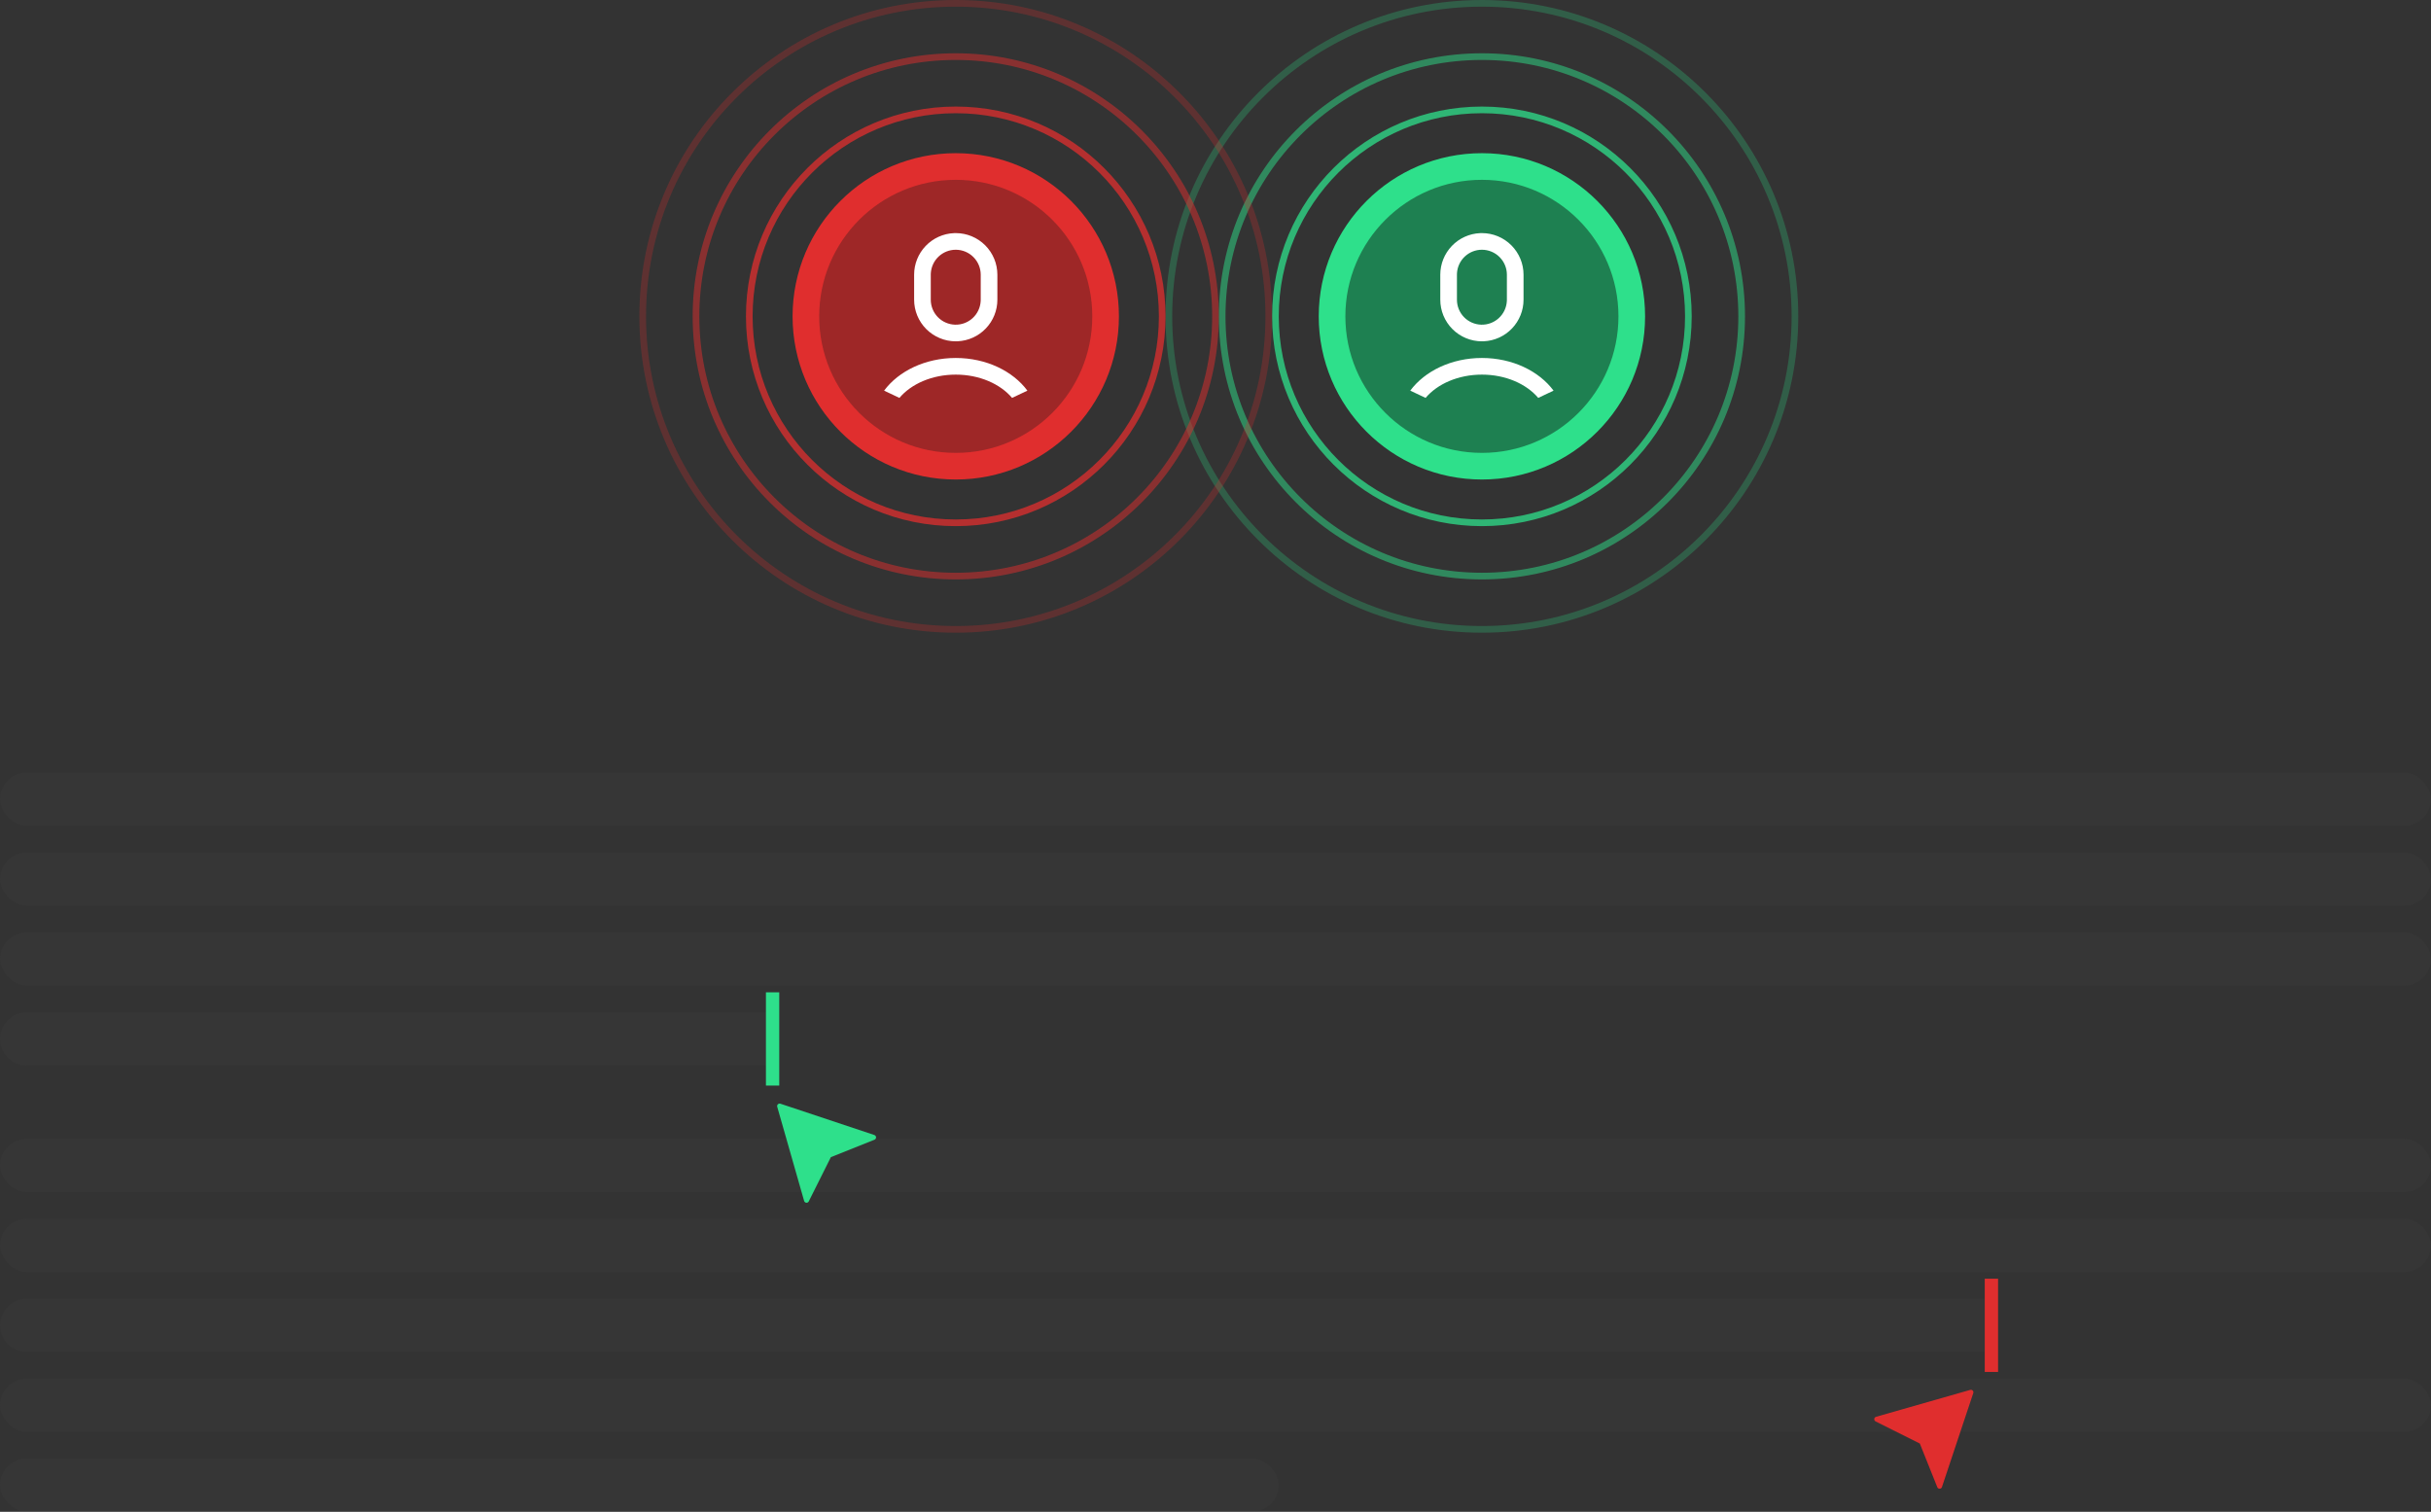 <svg width="365" height="227" viewBox="0 0 365 227" fill="none" xmlns="http://www.w3.org/2000/svg">
<rect x="0" y="0" width="365" height="227" fill="#333333" stroke="none"/>
<rect opacity="0.5" y="116" width="365" height="8" rx="4" fill="#4F4F4F" fill-opacity="0.25"/>
<rect opacity="0.5" y="128" width="365" height="8" rx="4" fill="#4F4F4F" fill-opacity="0.25"/>
<rect opacity="0.5" y="140" width="365" height="8" rx="4" fill="#4F4F4F" fill-opacity="0.25"/>
<path opacity="0.5" d="M0 156C0 153.791 1.791 152 4 152H115V160H4C1.791 160 0 158.209 0 156Z" fill="#4F4F4F" fill-opacity="0.25"/>
<rect opacity="0.5" y="171" width="365" height="8" rx="4" fill="#4F4F4F" fill-opacity="0.25"/>
<rect opacity="0.5" y="183" width="365" height="8" rx="4" fill="#4F4F4F" fill-opacity="0.25"/>
<path opacity="0.5" d="M0 199C0 196.791 1.791 195 4 195H298V203H4C1.791 203 0 201.209 0 199Z" fill="#4F4F4F" fill-opacity="0.25"/>
<rect opacity="0.5" y="207" width="365" height="8" rx="4" fill="#4F4F4F" fill-opacity="0.25"/>
<rect opacity="0.5" y="219" width="192" height="8" rx="4" fill="#4F4F4F" fill-opacity="0.25"/>
<g clip-path="url(#clip0_1436_1005)">
<path d="M117.175 165.725L131.279 170.426C131.352 170.45 131.416 170.496 131.462 170.558C131.507 170.619 131.533 170.693 131.536 170.77C131.538 170.847 131.517 170.923 131.474 170.987C131.432 171.052 131.371 171.101 131.3 171.13L124.75 173.75L121.431 180.387C121.397 180.455 121.344 180.51 121.278 180.547C121.212 180.584 121.136 180.6 121.061 180.593C120.986 180.586 120.915 180.556 120.856 180.508C120.798 180.46 120.756 180.395 120.735 180.323L116.695 166.183C116.676 166.117 116.676 166.048 116.694 165.982C116.712 165.916 116.747 165.856 116.797 165.809C116.846 165.762 116.907 165.729 116.974 165.714C117.041 165.699 117.11 165.703 117.175 165.725V165.725Z" fill="#2EE08B"/>
</g>
<g clip-path="url(#clip1_1436_1005)">
<path d="M296.275 209.175L291.574 223.279C291.55 223.352 291.504 223.416 291.442 223.462C291.381 223.507 291.307 223.533 291.23 223.536C291.153 223.538 291.077 223.517 291.013 223.474C290.948 223.432 290.899 223.371 290.87 223.3L288.25 216.75L281.613 213.431C281.545 213.397 281.49 213.344 281.453 213.278C281.416 213.212 281.4 213.136 281.407 213.061C281.414 212.986 281.444 212.915 281.492 212.856C281.54 212.798 281.605 212.756 281.677 212.735L295.817 208.695C295.883 208.676 295.952 208.676 296.018 208.694C296.084 208.712 296.144 208.747 296.191 208.797C296.238 208.846 296.271 208.907 296.286 208.974C296.301 209.041 296.297 209.11 296.275 209.175V209.175Z" fill="#E02E2E"/>
</g>
<line x1="299" y1="192" x2="299" y2="206" stroke="#E02E2E" stroke-width="2"/>
<line x1="116" y1="149" x2="116" y2="163" stroke="#2EE08B" stroke-width="2"/>
<circle cx="143.5" cy="47.5" r="22.5" fill="#9E2727" stroke="#E02E2E" stroke-width="4"/>
<g clip-path="url(#clip2_1436_1005)">
<path d="M143.5 53.75C148.077 53.75 152.081 55.719 154.258 58.656L151.956 59.745C150.183 57.645 147.058 56.25 143.5 56.25C139.941 56.25 136.816 57.645 135.043 59.745L132.742 58.655C134.92 55.718 138.922 53.75 143.5 53.75ZM143.5 35C145.157 35 146.747 35.658 147.919 36.831C149.091 38.003 149.75 39.592 149.75 41.25V45C149.75 46.611 149.128 48.159 148.014 49.322C146.9 50.486 145.38 51.174 143.771 51.244L143.5 51.25C141.842 51.25 140.252 50.592 139.08 49.419C137.908 48.247 137.25 46.658 137.25 45V41.25C137.25 39.639 137.872 38.091 138.986 36.928C140.099 35.764 141.619 35.076 143.228 35.006L143.5 35ZM143.5 37.5C142.543 37.5 141.623 37.865 140.927 38.522C140.231 39.178 139.812 40.075 139.756 41.03L139.75 41.25V45C139.749 45.976 140.128 46.914 140.808 47.615C141.488 48.315 142.414 48.723 143.39 48.752C144.365 48.781 145.314 48.428 146.033 47.768C146.753 47.109 147.187 46.194 147.243 45.22L147.25 45V41.25C147.25 40.255 146.855 39.302 146.151 38.598C145.448 37.895 144.494 37.5 143.5 37.5V37.5Z" fill="white"/>
</g>
<circle cx="222.5" cy="47.5" r="22.5" fill="#1E8051" stroke="#2EE08B" stroke-width="4"/>
<g clip-path="url(#clip3_1436_1005)">
<path d="M222.5 53.75C227.077 53.75 231.081 55.719 233.258 58.656L230.956 59.745C229.183 57.645 226.058 56.25 222.5 56.25C218.941 56.25 215.816 57.645 214.043 59.745L211.742 58.655C213.92 55.718 217.922 53.75 222.5 53.75ZM222.5 35C224.157 35 225.747 35.658 226.919 36.831C228.091 38.003 228.75 39.592 228.75 41.25V45C228.75 46.611 228.128 48.159 227.014 49.322C225.9 50.486 224.38 51.174 222.771 51.244L222.5 51.25C220.842 51.25 219.252 50.592 218.08 49.419C216.908 48.247 216.25 46.658 216.25 45V41.25C216.25 39.639 216.872 38.091 217.986 36.928C219.099 35.764 220.619 35.076 222.228 35.006L222.5 35ZM222.5 37.5C221.543 37.5 220.623 37.865 219.927 38.522C219.231 39.178 218.812 40.075 218.756 41.03L218.75 41.25V45C218.749 45.976 219.128 46.914 219.808 47.615C220.488 48.315 221.414 48.723 222.39 48.752C223.365 48.781 224.314 48.428 225.033 47.768C225.753 47.109 226.187 46.194 226.243 45.22L226.25 45V41.25C226.25 40.255 225.855 39.302 225.151 38.598C224.448 37.895 223.494 37.5 222.5 37.5V37.5Z" fill="white"/>
</g>
<circle cx="222.5" cy="47.5" r="39" stroke="#2EE08B" stroke-opacity="0.5"/>
<circle cx="222.5" cy="47.5" r="47" stroke="#2EE08B" stroke-opacity="0.25"/>
<circle cx="222.5" cy="47.5" r="31" stroke="#2EE08B" stroke-opacity="0.75"/>
<circle cx="143.5" cy="47.5" r="47" stroke="#E02E2E" stroke-opacity="0.25"/>
<circle cx="143.5" cy="47.5" r="31" stroke="#E02E2E" stroke-opacity="0.75"/>
<circle cx="143.5" cy="47.5" r="39" stroke="#E02E2E" stroke-opacity="0.5"/>
<defs>
<clipPath id="clip0_1436_1005">
<rect width="18" height="18" fill="white" transform="translate(115 164)"/>
</clipPath>
<clipPath id="clip1_1436_1005">
<rect width="18" height="18" fill="white" transform="matrix(0 1 -1 0 298 207)"/>
</clipPath>
<clipPath id="clip2_1436_1005">
<rect width="30" height="30" fill="white" transform="translate(128.5 32.5)"/>
</clipPath>
<clipPath id="clip3_1436_1005">
<rect width="30" height="30" fill="white" transform="translate(207.5 32.5)"/>
</clipPath>
</defs>
</svg>
